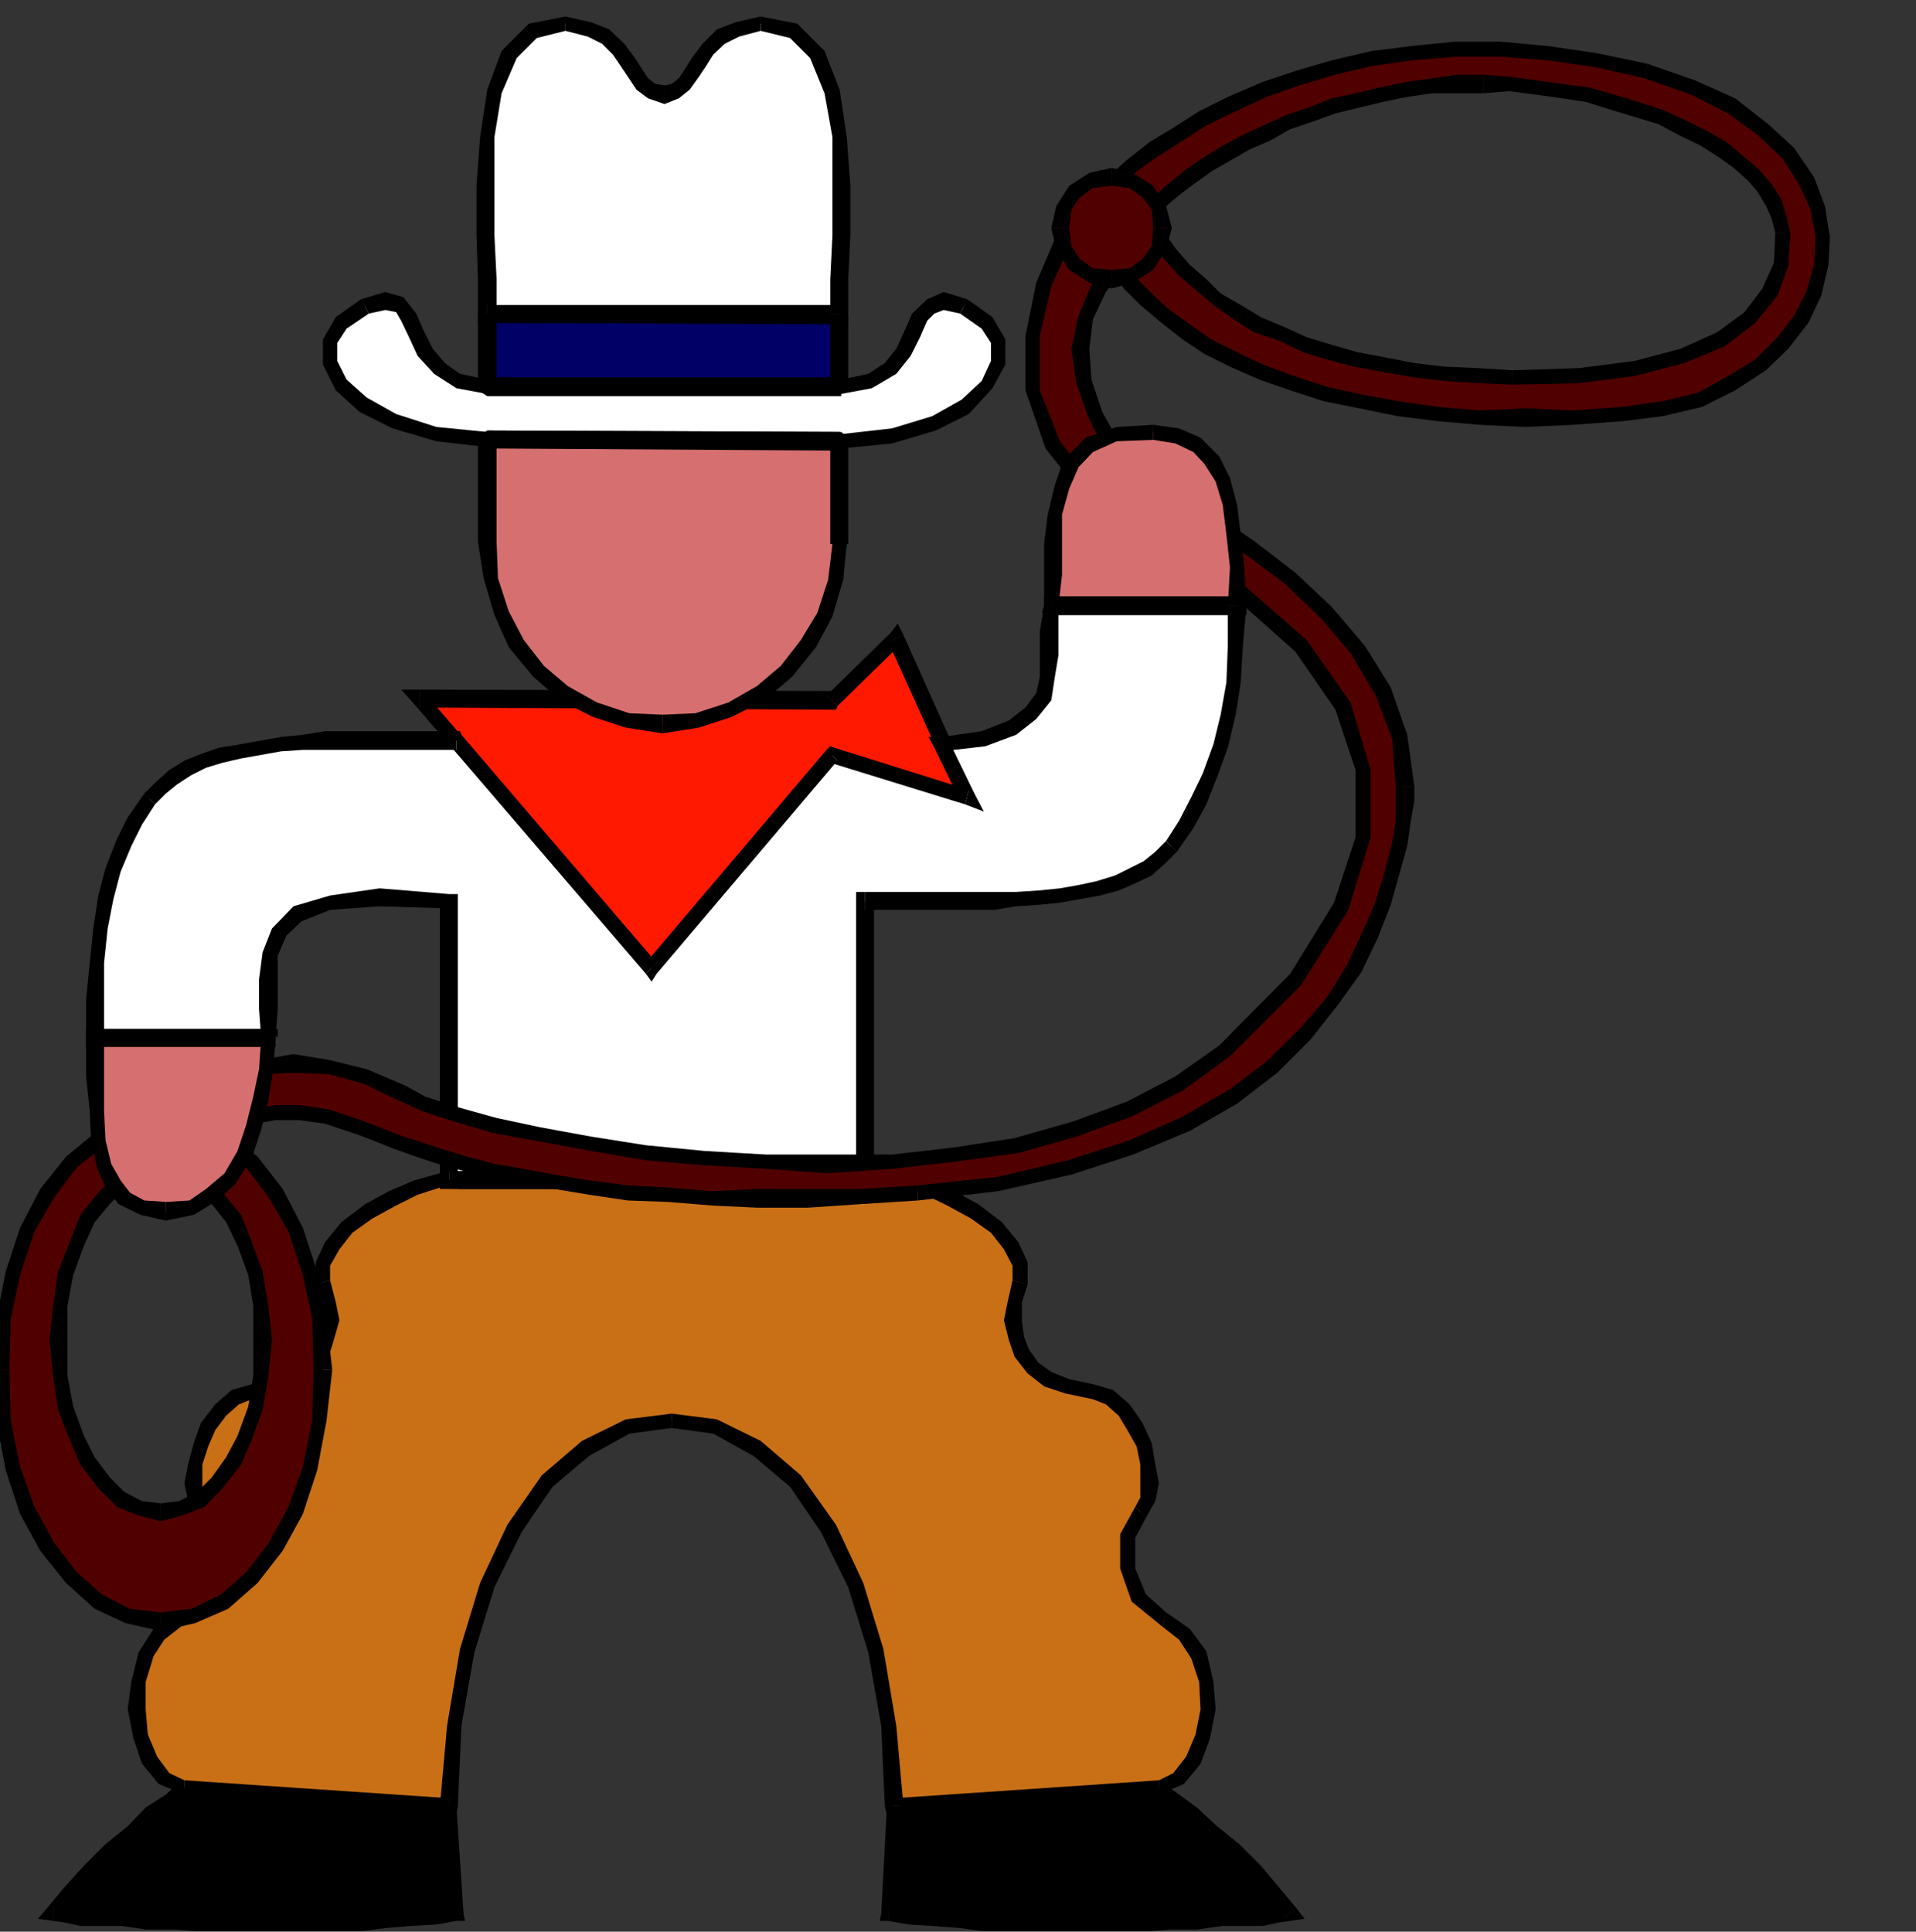 <?xml version="1.0" encoding="UTF-8" standalone="no"?>
<svg
   xmlns:ooo="http://xml.openoffice.org/svg/export"
   xmlns:dc="http://purl.org/dc/elements/1.1/"
   xmlns:cc="http://creativecommons.org/ns#"
   xmlns:rdf="http://www.w3.org/1999/02/22-rdf-syntax-ns#"
   xmlns:svg="http://www.w3.org/2000/svg"
   xmlns="http://www.w3.org/2000/svg"
   xmlns:sodipodi="http://sodipodi.sourceforge.net/DTD/sodipodi-0.dtd"
   xmlns:inkscape="http://www.inkscape.org/namespaces/inkscape"
   version="1.2"
   width="26.7mm"
   height="26.92mm"
   viewBox="0 0 2670 2692"
   preserveAspectRatio="xMidYMid"
   xml:space="preserve"
   id="svg303"
   sodipodi:docname="cowboy.svg"
   style="fill-rule:evenodd;stroke-width:28.222;stroke-linejoin:round"
   inkscape:version="0.92.5 (2060ec1f9f, 2020-04-08)"><rect x="0" y="0" width="2670" height="2692" fill="#333333" stroke="none"/><sodipodi:namedview
   pagecolor="#ffffff"
   bordercolor="#666666"
   borderopacity="1"
   objecttolerance="10"
   gridtolerance="10"
   guidetolerance="10"
   inkscape:pageopacity="0"
   inkscape:pageshadow="2"
   inkscape:window-width="664"
   inkscape:window-height="487"
   id="namedview305"
   showgrid="false"
   inkscape:zoom="0.2102413"
   inkscape:cx="50.456694"
   inkscape:cy="50.872439"
   inkscape:window-x="0"
   inkscape:window-y="0"
   inkscape:window-maximized="0"
   inkscape:current-layer="svg303" />
 <defs
   class="ClipPathGroup"
   id="defs8">
  <clipPath
   id="presentation_clip_path"
   clipPathUnits="userSpaceOnUse">
   <rect
   x="0"
   y="0"
   width="21000"
   height="29700"
   id="rect2" />
  </clipPath>
  <clipPath
   id="presentation_clip_path_shrink"
   clipPathUnits="userSpaceOnUse">
   <rect
   x="21"
   y="29"
   width="20958"
   height="29641"
   id="rect5" />
  </clipPath>
 </defs>
 <defs
   class="TextShapeIndex"
   id="defs12">
  <g
   ooo:slide="id1"
   ooo:id-list="id3"
   id="g10" />
 </defs>
 <defs
   class="EmbeddedBulletChars"
   id="defs44">
  <g
   id="bullet-char-template-57356"
   transform="matrix(4.8828125e-4,0,0,-4.8828125e-4,0,0)">
   <path
   d="M 580,1141 1163,571 580,0 -4,571 Z"
   id="path14"
   inkscape:connector-curvature="0" />
  </g>
  <g
   id="bullet-char-template-57354"
   transform="matrix(4.8828125e-4,0,0,-4.8828125e-4,0,0)">
   <path
   d="M 8,1128 H 1137 V 0 H 8 Z"
   id="path17"
   inkscape:connector-curvature="0" />
  </g>
  <g
   id="bullet-char-template-10146"
   transform="matrix(4.8828125e-4,0,0,-4.8828125e-4,0,0)">
   <path
   d="M 174,0 602,739 174,1481 1456,739 Z M 1358,739 309,1346 659,739 Z"
   id="path20"
   inkscape:connector-curvature="0" />
  </g>
  <g
   id="bullet-char-template-10132"
   transform="matrix(4.8828125e-4,0,0,-4.8828125e-4,0,0)">
   <path
   d="M 2015,739 1276,0 H 717 l 543,543 H 174 v 393 h 1086 l -543,545 h 557 z"
   id="path23"
   inkscape:connector-curvature="0" />
  </g>
  <g
   id="bullet-char-template-10007"
   transform="matrix(4.8828125e-4,0,0,-4.8828125e-4,0,0)">
   <path
   d="m 0,-2 c -7,16 -16,29 -25,39 l 381,530 c -94,256 -141,385 -141,387 0,25 13,38 40,38 9,0 21,-2 34,-5 21,4 42,12 65,25 l 27,-13 111,-251 280,301 64,-25 24,25 c 21,-10 41,-24 62,-43 C 886,937 835,863 770,784 769,783 710,716 594,584 L 774,223 c 0,-27 -21,-55 -63,-84 l 16,-20 C 717,90 699,76 672,76 641,76 570,178 457,381 L 164,-76 c -22,-34 -53,-51 -92,-51 -42,0 -63,17 -64,51 -7,9 -10,24 -10,44 0,9 1,19 2,30 z"
   id="path26"
   inkscape:connector-curvature="0" />
  </g>
  <g
   id="bullet-char-template-10004"
   transform="matrix(4.8828125e-4,0,0,-4.8828125e-4,0,0)">
   <path
   d="M 285,-33 C 182,-33 111,30 74,156 52,228 41,333 41,471 c 0,78 14,145 41,201 34,71 87,106 158,106 53,0 88,-31 106,-94 l 23,-176 c 8,-64 28,-97 59,-98 l 735,706 c 11,11 33,17 66,17 42,0 63,-15 63,-46 V 965 c 0,-36 -10,-64 -30,-84 L 442,47 C 390,-6 338,-33 285,-33 Z"
   id="path29"
   inkscape:connector-curvature="0" />
  </g>
  <g
   id="bullet-char-template-9679"
   transform="matrix(4.8828125e-4,0,0,-4.8828125e-4,0,0)">
   <path
   d="M 813,0 C 632,0 489,54 383,161 276,268 223,411 223,592 c 0,181 53,324 160,431 106,107 249,161 430,161 179,0 323,-54 432,-161 108,-107 162,-251 162,-431 0,-180 -54,-324 -162,-431 C 1136,54 992,0 813,0 Z"
   id="path32"
   inkscape:connector-curvature="0" />
  </g>
  <g
   id="bullet-char-template-8226"
   transform="matrix(4.8828125e-4,0,0,-4.8828125e-4,0,0)">
   <path
   d="m 346,457 c -73,0 -137,26 -191,78 -54,51 -81,114 -81,188 0,73 27,136 81,188 54,52 118,78 191,78 73,0 134,-26 185,-79 51,-51 77,-114 77,-187 0,-75 -25,-137 -76,-188 -50,-52 -112,-78 -186,-78 z"
   id="path35"
   inkscape:connector-curvature="0" />
  </g>
  <g
   id="bullet-char-template-8211"
   transform="matrix(4.8828125e-4,0,0,-4.8828125e-4,0,0)">
   <path
   d="M -4,459 H 1135 V 606 H -4 Z"
   id="path38"
   inkscape:connector-curvature="0" />
  </g>
  <g
   id="bullet-char-template-61548"
   transform="matrix(4.8828125e-4,0,0,-4.8828125e-4,0,0)">
   <path
   d="m 173,740 c 0,163 58,303 173,419 116,115 255,173 419,173 163,0 302,-58 418,-173 116,-116 174,-256 174,-419 0,-163 -58,-303 -174,-418 C 1067,206 928,148 765,148 601,148 462,206 346,322 231,437 173,577 173,740 Z"
   id="path41"
   inkscape:connector-curvature="0" />
  </g>
 </defs>
 <g
   id="g49"
   transform="translate(-9165,-13504)">
  <g
   id="id2"
   class="Master_Slide">
   <g
   id="bg-id2"
   class="Background" />
   <g
   id="bo-id2"
   class="BackgroundObjects" />
  </g>
 </g>
 <g
   class="SlideGroup"
   id="g301"
   transform="translate(-9165,-13504)">
  <g
   id="g299">
   <g
   id="container-id1">
    <g
   id="id1"
   class="Slide"
   clip-path="url(#presentation_clip_path)">
     <g
   class="Page"
   id="g295">
      <g
   class="Graphic"
   id="g293">
       <g
   id="id3">
        <rect
   class="BoundingBox"
   x="9165"
   y="13504"
   width="2670"
   height="2692"
   id="rect51"
   style="fill:none;stroke:none" />
        <defs
   id="defs56">
         <clipPath
   id="clip_path_1"
   clipPathUnits="userSpaceOnUse">
          <path
   d="m 9165,13504 h 2669 v 2691 H 9165 Z"
   id="path53"
   inkscape:connector-curvature="0" />
         </clipPath>
        </defs>
        <g
   clip-path="url(#clip_path_1)"
   id="g290">
         <path
   d="m 10411,16021 -8,150 28,5 33,2 39,3 38,2 h 43 41 43 43 43 l 41,-2 h 38 l 36,-3 30,-2 h 26 l 23,-3 15,-2 -23,-28 -26,-31 -30,-30 -31,-26 -28,-25 -22,-18 -18,-13 -5,-5 z"
   id="path58"
   inkscape:connector-curvature="0"
   style="fill:#000000;stroke:none" />
         <path
   d="m 10403,16160 11,11 7,-150 h -20 l -8,150 10,10 -10,-10 -2,10 h 12 z"
   id="path60"
   inkscape:connector-curvature="0"
   style="fill:#000000;stroke:none" />
         <path
   d="m 10953,16176 10,-16 -15,3 h -23 -26 l -30,5 h -36 -38 l -41,3 h -43 -43 -43 -41 -43 -38 l -39,-3 -33,-3 -28,-5 v 21 l 28,5 33,2 39,3 38,5 h 43 41 43 43 43 l 41,-3 h 38 l 36,-5 h 30 26 l 23,-5 15,-2 10,-16 -10,16 20,-3 -10,-13 z"
   id="path62"
   inkscape:connector-curvature="0"
   style="fill:#000000;stroke:none" />
         <path
   d="m 10780,16005 -8,-2 5,5 21,13 20,17 28,26 30,25 31,31 25,30 21,26 20,-11 -25,-30 -26,-31 -30,-30 -31,-25 -28,-26 -25,-18 -16,-12 -5,-5 -7,-3 7,3 -5,-6 -2,3 z"
   id="path64"
   inkscape:connector-curvature="0"
   style="fill:#000000;stroke:none" />
         <path
   d="m 10421,16021 -10,10 369,-26 v -20 l -369,25 -10,11 10,-11 h -10 v 11 z"
   id="path66"
   inkscape:connector-curvature="0"
   style="fill:#000000;stroke:none" />
         <path
   d="m 9422,15995 -5,5 -16,13 -25,18 -25,25 -31,26 -30,30 -28,31 -23,28 15,2 23,3 h 25 l 33,2 33,3 h 41 l 41,2 h 40 44 43 43 43 l 39,-2 35,-3 36,-2 28,-5 -10,-150 z"
   id="path68"
   inkscape:connector-curvature="0"
   style="fill:#000000;stroke:none" />
         <path
   d="m 9239,16160 10,16 20,-26 28,-30 31,-31 30,-25 26,-26 23,-17 17,-13 5,-5 -15,-15 -5,5 -13,12 -28,18 -25,26 -31,25 -30,30 -28,31 -25,30 10,16 -10,-16 -11,13 21,3 z"
   id="path70"
   inkscape:connector-curvature="0"
   style="fill:#000000;stroke:none" />
         <path
   d="m 9791,16171 10,-11 -28,5 -36,3 -35,3 h -39 -43 -43 -43 -44 -40 l -41,-3 h -41 -33 l -33,-5 h -25 -23 l -15,-3 v 21 l 15,2 23,5 h 25 33 l 33,5 h 41 l 41,3 h 40 44 43 43 43 l 39,-5 35,-3 36,-2 28,-5 10,-10 -10,10 h 12 l -2,-10 z"
   id="path72"
   inkscape:connector-curvature="0"
   style="fill:#000000;stroke:none" />
         <path
   d="m 9791,16031 -11,-10 11,150 h 20 l -10,-150 -10,-11 10,11 v -11 h -10 z"
   id="path74"
   inkscape:connector-curvature="0"
   style="fill:#000000;stroke:none" />
         <path
   d="m 9429,16003 -7,2 369,26 v -21 l -369,-25 -8,3 8,-3 -3,-3 -5,6 z"
   id="path76"
   inkscape:connector-curvature="0"
   style="fill:#000000;stroke:none" />
         <path
   d="m 10411,16021 -8,-112 -17,-104 -28,-92 -39,-79 -45,-66 -54,-46 -58,-30 -61,-8 -61,8 -59,30 -53,46 -46,66 -38,79 -28,92 -18,104 -7,112 -369,-26 -28,-13 -20,-25 -13,-33 -5,-38 2,-38 10,-38 18,-28 28,-21 36,-30 15,-41 v -46 l -18,-33 -10,-17 -2,-23 2,-26 8,-28 10,-25 18,-23 20,-18 23,-7 33,-8 28,-10 20,-15 16,-21 7,-20 5,-26 -2,-25 -8,-28 v -25 l 13,-26 20,-25 31,-23 33,-18 33,-15 33,-10 h 25 595 26 l 33,10 33,15 33,18 30,23 21,25 12,26 v 25 l -7,28 -3,25 5,26 8,20 15,21 21,15 28,10 35,8 23,7 20,18 16,23 12,25 5,28 3,26 -3,23 -10,17 -18,33 v 46 l 16,41 35,30 28,21 21,28 10,38 2,38 -7,38 -13,33 -20,25 -28,13 z"
   id="path78"
   inkscape:connector-curvature="0"
   style="fill:#c97016;stroke:none" />
         <path
   d="m 10101,15494 v 0 l 58,8 56,31 51,43 43,63 38,77 28,91 18,102 5,112 h 26 l -10,-112 -18,-107 -28,-92 -38,-81 -49,-69 -56,-48 -61,-30 -63,-8 v 0 z"
   id="path80"
   inkscape:connector-curvature="0"
   style="fill:#000000;stroke:none" />
         <path
   d="m 9791,16031 12,-10 5,-112 18,-102 28,-91 38,-77 43,-63 51,-43 56,-31 59,-8 v -20 l -64,8 -61,30 -56,48 -48,69 -38,81 -28,92 -18,107 -10,112 13,-11 v 21 l 10,2 2,-12 z"
   id="path82"
   inkscape:connector-curvature="0"
   style="fill:#000000;stroke:none" />
         <path
   d="m 9422,16005 v 0 l 369,26 v -21 l -369,-25 v 0 z"
   id="path84"
   inkscape:connector-curvature="0"
   style="fill:#000000;stroke:none" />
         <path
   d="m 9412,15751 v 0 l -33,23 -21,33 -10,41 -5,38 8,41 12,35 23,28 36,15 v -20 l -21,-10 -17,-23 -13,-31 -3,-35 v -38 l 11,-36 15,-23 23,-18 v 0 z"
   id="path86"
   inkscape:connector-curvature="0"
   style="fill:#000000;stroke:none" />
         <path
   d="m 9440,15619 v 0 l 15,28 v 43 l -15,36 -28,25 5,20 43,-35 15,-46 v -48 l -20,-38 v 0 z"
   id="path88"
   inkscape:connector-curvature="0"
   style="fill:#000000;stroke:none" />
         <path
   d="m 9516,15433 v 0 l -28,8 -23,20 -20,26 -10,28 -8,30 -5,26 5,25 13,23 15,-15 -8,-13 v -20 -26 l 8,-25 10,-23 15,-20 18,-16 18,-7 v 0 z"
   id="path90"
   inkscape:connector-curvature="0"
   style="fill:#000000;stroke:none" />
         <path
   d="m 9605,15294 v 0 l 8,25 v 25 l -3,23 -8,18 -12,18 -18,13 -26,10 -30,7 v 21 l 36,-8 30,-10 23,-18 18,-23 7,-23 8,-28 -5,-25 -8,-31 v 0 z"
   id="path92"
   inkscape:connector-curvature="0"
   style="fill:#000000;stroke:none" />
         <path
   d="m 9803,15136 v 3 h -25 l -36,10 -35,15 -33,18 -33,25 -23,28 -13,28 v 31 l 20,-6 v -20 l 13,-23 18,-23 28,-20 33,-18 30,-15 31,-10 h 25 v 2 z"
   id="path94"
   inkscape:connector-curvature="0"
   style="fill:#000000;stroke:none" />
         <path
   d="m 10398,15139 v -3 h -595 v 25 h 595 v -2 z"
   id="path96"
   inkscape:connector-curvature="0"
   style="fill:#000000;stroke:none" />
         <path
   d="m 10597,15294 v 0 -31 l -13,-28 -23,-28 -33,-25 -33,-18 -36,-15 -35,-10 h -26 v 20 h 26 l 30,10 31,15 33,18 28,20 18,23 12,23 v 20 0 z"
   id="path98"
   inkscape:connector-curvature="0"
   style="fill:#000000;stroke:none" />
         <path
   d="m 10688,15433 v 0 l -33,-7 -25,-10 -18,-13 -13,-18 -7,-18 -3,-23 v -25 l 8,-25 -21,-6 -7,31 -5,25 7,28 8,23 18,23 23,18 30,10 38,8 v 0 z"
   id="path100"
   inkscape:connector-curvature="0"
   style="fill:#000000;stroke:none" />
         <path
   d="m 10762,15619 v 0 l 13,-23 5,-25 -5,-26 -5,-30 -13,-28 -18,-26 -23,-20 -28,-8 v 21 l 18,7 18,16 12,20 13,23 5,25 v 26 20 l -7,13 v 0 z"
   id="path102"
   inkscape:connector-curvature="0"
   style="fill:#000000;stroke:none" />
         <path
   d="m 10790,15751 v 0 l -28,-25 -15,-36 v -43 l 15,-28 -15,-15 -21,38 v 48 l 16,46 43,35 v 0 z"
   id="path104"
   inkscape:connector-curvature="0"
   style="fill:#000000;stroke:none" />
         <path
   d="m 10780,16005 v 0 l 35,-15 23,-28 13,-35 8,-41 -3,-38 -10,-43 -23,-31 -33,-23 -5,20 23,18 17,26 11,33 2,38 -7,35 -13,31 -18,23 -20,10 v 0 z"
   id="path106"
   inkscape:connector-curvature="0"
   style="fill:#000000;stroke:none" />
         <path
   d="m 10398,16021 13,10 369,-26 v -20 l -369,25 13,11 h -26 l 3,12 10,-2 z"
   id="path108"
   inkscape:connector-curvature="0"
   style="fill:#000000;stroke:none" />
         <path
   d="m 10325,14480 89,-86 99,221 -188,-59 -252,298 -323,-376 z"
   id="path110"
   inkscape:connector-curvature="0"
   style="fill:#ff1900;stroke:none" />
         <path
   d="m 10424,14389 -18,-3 -89,87 15,15 89,-87 -18,-2 21,-10 -8,-16 -10,13 z"
   id="path112"
   inkscape:connector-curvature="0"
   style="fill:#000000;stroke:none" />
         <path
   d="m 10510,14625 13,-15 -99,-221 -21,10 100,221 12,-15 -5,20 23,8 -10,-23 z"
   id="path114"
   inkscape:connector-curvature="0"
   style="fill:#000000;stroke:none" />
         <path
   d="m 10332,14564 -10,3 188,58 5,-20 -188,-59 -10,3 10,-3 -5,-2 -5,5 z"
   id="path116"
   inkscape:connector-curvature="0"
   style="fill:#000000;stroke:none" />
         <path
   d="m 10065,14861 h 15 l 252,-297 -15,-15 -252,297 h 15 l -15,15 8,11 7,-11 z"
   id="path118"
   inkscape:connector-curvature="0"
   style="fill:#000000;stroke:none" />
         <path
   d="m 9750,14465 -8,20 323,376 15,-15 -323,-376 -7,20 v -25 h -26 l 18,20 z"
   id="path120"
   inkscape:connector-curvature="0"
   style="fill:#000000;stroke:none" />
         <path
   d="m 10317,14473 8,-6 -575,-2 v 25 l 575,3 7,-5 -7,5 h 5 l 2,-5 z"
   id="path122"
   inkscape:connector-curvature="0"
   style="fill:#000000;stroke:none" />
         <path
   d="m 10335,14043 h -491 v -102 l 491,3 z"
   id="path124"
   inkscape:connector-curvature="0"
   style="fill:#000066;stroke:none" />
         <path
   d="m 9831,14043 13,13 h 491 v -26 h -491 l 13,13 -13,-13 -8,5 -2,8 2,8 8,5 z"
   id="path126"
   inkscape:connector-curvature="0"
   style="fill:#000000;stroke:none" />
         <path
   d="m 9844,13929 -13,12 v 102 h 26 v -102 l -13,13 13,-13 -5,-7 -8,-5 -8,5 -5,7 z"
   id="path128"
   inkscape:connector-curvature="0"
   style="fill:#000000;stroke:none" />
         <path
   d="m 10347,13944 -12,-13 -491,-2 v 25 l 491,2 -13,-12 13,12 7,-5 5,-7 -5,-8 -7,-5 z"
   id="path130"
   inkscape:connector-curvature="0"
   style="fill:#000000;stroke:none" />
         <path
   d="m 10335,14056 12,-13 v -99 h -25 v 99 l 13,-13 -13,13 5,8 8,2 7,-2 5,-8 z"
   id="path132"
   inkscape:connector-curvature="0"
   style="fill:#000000;stroke:none" />
         <path
   d="m 10630,14348 -3,36 v 33 l -2,30 -5,28 -18,23 -26,20 -40,16 -59,7 36,74 -188,-59 -252,298 -272,-318 h -28 -31 -30 -33 -31 -30 l -31,3 -30,2 -28,5 -28,5 -28,5 -23,8 -23,10 -20,13 -18,15 -15,15 -21,31 -15,30 -15,39 -11,38 -7,43 -5,48 -3,51 v 53 h 242 v -40 -41 l 2,-36 13,-30 25,-25 46,-16 69,-7 97,5 v 99 130 111 49 h 579 v -389 h 28 31 30 31 30 31 l 30,-3 31,-2 30,-3 28,-5 26,-5 25,-8 23,-10 20,-10 18,-15 16,-16 20,-30 18,-33 15,-36 15,-40 10,-44 8,-45 3,-51 2,-56 z"
   id="path134"
   inkscape:connector-curvature="0"
   style="fill:#ffffff;stroke:none" />
         <path
   d="m 10487,14536 -10,15 61,-7 43,-16 28,-22 21,-26 5,-33 5,-30 v -33 -36 h -20 l -6,36 v 33 30 l -5,23 -15,20 -23,18 -38,15 -56,8 -10,15 10,-15 h -18 l 8,15 z"
   id="path136"
   inkscape:connector-curvature="0"
   style="fill:#000000;stroke:none" />
         <path
   d="m 10510,14625 13,-15 -36,-74 -20,10 36,74 12,-15 -5,20 26,10 -13,-25 z"
   id="path138"
   inkscape:connector-curvature="0"
   style="fill:#000000;stroke:none" />
         <path
   d="m 10332,14564 -10,3 188,58 5,-20 -188,-59 -10,3 10,-3 -5,-2 -5,5 z"
   id="path140"
   inkscape:connector-curvature="0"
   style="fill:#000000;stroke:none" />
         <path
   d="m 10065,14861 h 15 l 252,-297 -15,-15 -252,297 h 15 l -15,15 8,11 7,-11 z"
   id="path142"
   inkscape:connector-curvature="0"
   style="fill:#000000;stroke:none" />
         <path
   d="m 9801,14549 -8,-5 272,317 15,-15 -272,-318 -7,-5 7,5 -2,-5 h -5 z"
   id="path144"
   inkscape:connector-curvature="0"
   style="fill:#000000;stroke:none" />
         <path
   d="m 9381,14625 v 0 l 15,-15 16,-13 20,-13 20,-10 23,-7 26,-6 28,-5 28,-5 30,-2 h 31 30 31 33 30 31 28 v -26 h -28 -31 -30 -33 -31 -30 l -31,5 -30,3 -28,5 -28,5 -31,5 -23,8 -25,10 -21,13 -20,18 -15,15 v 0 z"
   id="path146"
   inkscape:connector-curvature="0"
   style="fill:#000000;stroke:none" />
         <path
   d="m 9297,14938 13,12 v -53 -51 l 5,-48 8,-41 10,-38 15,-36 15,-30 18,-28 -15,-15 -23,33 -15,30 -16,41 -10,38 -7,46 -5,48 -5,51 v 53 l 12,13 -12,-13 v 13 h 12 z"
   id="path148"
   inkscape:connector-curvature="0"
   style="fill:#000000;stroke:none" />
         <path
   d="m 9529,14950 10,-12 h -242 v 25 h 242 l 10,-13 -10,13 h 10 v -13 z"
   id="path150"
   inkscape:connector-curvature="0"
   style="fill:#000000;stroke:none" />
         <path
   d="m 9803,14760 -12,-10 -97,-8 -69,10 -51,15 -30,31 -13,33 -5,38 v 41 l 3,40 h 20 l 3,-40 v -41 -33 l 12,-28 21,-20 40,-16 69,-5 97,3 -13,-10 h 25 v -10 h -12 z"
   id="path152"
   inkscape:connector-curvature="0"
   style="fill:#000000;stroke:none" />
         <path
   d="m 9791,15136 12,13 v -49 -111 -130 -99 h -25 v 99 130 111 49 l 13,12 -13,-12 v 12 h 13 z"
   id="path154"
   inkscape:connector-curvature="0"
   style="fill:#000000;stroke:none" />
         <path
   d="m 10358,15149 12,-13 h -579 v 25 h 579 l 13,-12 -13,12 h 13 v -12 z"
   id="path156"
   inkscape:connector-curvature="0"
   style="fill:#000000;stroke:none" />
         <path
   d="m 10370,14747 -12,13 v 389 h 25 v -389 l -13,12 v -25 h -12 v 13 z"
   id="path158"
   inkscape:connector-curvature="0"
   style="fill:#000000;stroke:none" />
         <path
   d="m 10790,14676 v 0 l -15,15 -16,13 -20,10 -20,10 -26,8 -23,5 -28,5 -30,3 -31,2 h -30 -31 -30 -31 -30 -31 -28 v 25 h 28 31 30 31 30 31 l 30,-5 31,-2 30,-3 28,-5 28,-5 26,-7 25,-11 21,-10 20,-18 15,-15 v 0 z"
   id="path160"
   inkscape:connector-curvature="0"
   style="fill:#000000;stroke:none" />
         <path
   d="m 10889,14361 -13,-13 v 56 l -2,51 -8,45 -10,41 -15,41 -16,33 -17,33 -18,28 15,15 23,-33 18,-33 15,-38 15,-41 11,-46 7,-45 3,-51 5,-56 -13,-13 13,13 v -13 h -13 z"
   id="path162"
   inkscape:connector-curvature="0"
   style="fill:#000000;stroke:none" />
         <path
   d="m 10640,14348 -10,13 h 259 v -26 h -259 l -10,13 10,-13 h -10 v 13 z"
   id="path164"
   inkscape:connector-curvature="0"
   style="fill:#000000;stroke:none" />
         <path
   d="m 10337,14119 71,-7 59,-18 43,-23 31,-31 15,-30 v -31 l -15,-25 -33,-23 -28,-8 -18,8 -15,15 -11,23 -12,26 -18,22 -28,18 -41,8 h -493 l -41,-8 -25,-18 -21,-22 -12,-26 -10,-23 -13,-17 -20,-6 -28,8 -33,23 -16,25 v 31 l 16,30 30,28 43,23 59,18 71,8 z"
   id="path166"
   inkscape:connector-curvature="0"
   style="fill:#ffffff;stroke:none" />
         <path
   d="m 10503,13941 v 0 l 30,21 13,20 v 25 l -13,28 -28,26 -41,23 -56,17 -71,8 v 20 l 71,-7 61,-18 46,-23 33,-36 18,-33 v -35 l -18,-31 -35,-25 v 0 z"
   id="path168"
   inkscape:connector-curvature="0"
   style="fill:#000000;stroke:none" />
         <path
   d="m 10337,14056 v -3 l 43,-8 34,-20 20,-25 13,-26 10,-23 10,-10 13,-5 23,5 10,-20 -33,-10 -23,10 -21,20 -10,23 -12,26 -16,20 -23,15 -38,8 v -3 0 l -7,5 -3,8 3,8 z"
   id="path170"
   inkscape:connector-curvature="0"
   style="fill:#000000;stroke:none" />
         <path
   d="m 9844,14053 v 3 h 493 v -26 h -493 v 3 -3 l -8,5 -2,8 2,8 8,5 z"
   id="path172"
   inkscape:connector-curvature="0"
   style="fill:#000000;stroke:none" />
         <path
   d="m 9679,13941 v 0 l 23,-5 15,3 7,12 11,23 12,26 23,25 31,20 43,8 v -20 l -38,-8 -21,-15 -17,-20 -13,-26 -10,-23 -18,-23 -25,-7 -34,10 v 0 z"
   id="path174"
   inkscape:connector-curvature="0"
   style="fill:#000000;stroke:none" />
         <path
   d="m 9844,14104 v 2 l -71,-7 -56,-18 -41,-23 -28,-25 -13,-26 v -25 l 13,-20 31,-21 -11,-20 -35,25 -18,31 v 35 l 18,36 33,30 46,23 61,18 71,8 v 2 0 l 8,-5 5,-7 -5,-8 z"
   id="path176"
   inkscape:connector-curvature="0"
   style="fill:#000000;stroke:none" />
         <path
   d="m 10337,14109 v -3 l -493,-2 v 25 l 493,3 v -3 3 l 8,-5 5,-8 -5,-7 -8,-6 z"
   id="path178"
   inkscape:connector-curvature="0"
   style="fill:#000000;stroke:none" />
         <path
   d="m 10335,13941 v -48 l 2,-61 v -69 l -2,-68 -10,-64 -21,-51 -33,-33 -46,-10 -33,8 -23,10 -17,18 -13,17 -10,16 -10,15 -13,10 -15,5 -18,-5 -13,-10 -10,-15 -10,-16 -13,-17 -18,-18 -23,-10 -33,-8 -45,10 -34,33 -20,51 -10,64 -3,68 v 69 l 3,61 v 48 z"
   id="path180"
   inkscape:connector-curvature="0"
   style="fill:#ffffff;stroke:none" />
         <path
   d="m 10225,13547 v 0 l 41,10 28,28 20,49 11,61 v 68 69 l -3,61 v 48 h 25 v -48 l 3,-61 v -69 l -5,-68 -10,-66 -21,-54 -38,-38 -51,-10 v 0 z"
   id="path182"
   inkscape:connector-curvature="0"
   style="fill:#000000;stroke:none" />
         <path
   d="m 10091,13649 v 0 l 20,-8 15,-12 13,-18 10,-15 10,-16 16,-15 20,-10 30,-8 v -20 l -35,8 -26,10 -20,20 -15,20 -10,16 -8,12 -10,8 -10,2 v 0 z"
   id="path184"
   inkscape:connector-curvature="0"
   style="fill:#000000;stroke:none" />
         <path
   d="m 9953,13547 v 0 l 31,8 20,10 15,15 11,16 10,15 12,18 16,12 23,8 v -26 l -13,-2 -10,-8 -8,-12 -10,-16 -15,-20 -21,-20 -25,-10 -36,-8 v 0 z"
   id="path186"
   inkscape:connector-curvature="0"
   style="fill:#000000;stroke:none" />
         <path
   d="m 9844,13929 13,12 v -48 l -3,-61 v -69 -68 l 10,-61 21,-49 28,-28 40,-10 v -20 l -51,10 -38,38 -20,54 -10,66 -5,68 v 69 l 2,61 v 48 l 13,13 -13,-13 v 13 h 13 z"
   id="path188"
   inkscape:connector-curvature="0"
   style="fill:#000000;stroke:none" />
         <path
   d="m 10322,13941 13,-12 h -491 v 25 h 491 l 12,-13 -12,13 h 12 v -13 z"
   id="path190"
   inkscape:connector-curvature="0"
   style="fill:#000000;stroke:none" />
         <path
   d="m 9844,14117 v 142 l 5,51 15,48 21,43 30,38 36,31 43,23 46,15 48,5 48,-5 46,-15 43,-23 36,-31 30,-38 23,-40 16,-49 5,-50 v -143 z"
   id="path192"
   inkscape:connector-curvature="0"
   style="fill:#d67070;stroke:none" />
         <path
   d="m 9857,14259 v 0 -142 h -26 v 142 0 0 l 5,8 8,2 8,-2 z"
   id="path194"
   inkscape:connector-curvature="0"
   style="fill:#000000;stroke:none" />
         <path
   d="m 10088,14500 v 0 l -46,-2 -45,-15 -41,-23 -33,-28 -28,-36 -21,-40 -15,-46 -2,-51 h -26 l 8,51 15,51 20,45 34,41 38,33 45,23 46,15 51,8 v 0 z"
   id="path196"
   inkscape:connector-curvature="0"
   style="fill:#000000;stroke:none" />
         <path
   d="m 10322,14262 h 3 l -6,50 -15,46 -23,38 -28,36 -33,28 -40,23 -46,15 -46,2 v 26 l 51,-8 46,-15 45,-23 39,-33 33,-41 23,-43 15,-51 5,-50 h 2 v 0 l -5,-8 -7,-5 -8,5 z"
   id="path198"
   inkscape:connector-curvature="0"
   style="fill:#000000;stroke:none" />
         <path
   d="m 10335,14132 -13,-13 v 143 h 25 v -143 l -12,-13 12,13 -5,-7 -7,-6 -8,6 -5,7 z"
   id="path200"
   inkscape:connector-curvature="0"
   style="fill:#000000;stroke:none" />
         <path
   d="m 9857,14117 -13,12 491,3 v -26 l -491,-2 -13,13 13,-13 -8,5 -2,8 2,7 8,5 z"
   id="path202"
   inkscape:connector-curvature="0"
   style="fill:#000000;stroke:none" />
         <path
   d="m 9389,15133 28,6 28,12 23,23 22,28 16,36 15,40 8,46 2,48 -2,49 -8,45 -15,41 -16,33 -22,31 -23,23 -28,12 -28,5 -28,-5 -28,-12 -23,-23 -23,-31 -15,-33 -15,-41 -8,-45 -3,-49 3,-48 8,-46 15,-40 15,-36 23,-28 23,-23 28,-12 28,-6 v -68 l -46,7 -41,21 -38,30 -33,43 -28,51 -20,61 -13,64 -5,71 5,71 13,66 20,59 28,51 33,43 38,33 41,20 46,8 46,-8 43,-20 38,-33 33,-43 28,-51 20,-59 13,-66 5,-71 -5,-71 -13,-64 -20,-61 -28,-51 -33,-43 -38,-30 -43,-21 -46,-7 z"
   id="path204"
   inkscape:connector-curvature="0"
   style="fill:#510000;stroke:none" />
         <path
   d="m 9544,15372 v 0 l -5,-48 -8,-48 -15,-41 -15,-38 -26,-31 -25,-25 -31,-13 -30,-7 v 25 l 25,3 26,12 20,21 20,25 16,33 15,41 7,43 v 48 0 z"
   id="path206"
   inkscape:connector-curvature="0"
   style="fill:#000000;stroke:none" />
         <path
   d="m 9389,15624 v 0 l 30,-8 31,-12 25,-26 26,-33 15,-35 15,-41 8,-48 5,-49 h -26 v 49 l -7,43 -15,41 -16,30 -20,28 -20,20 -26,13 -25,3 v 0 z"
   id="path208"
   inkscape:connector-curvature="0"
   style="fill:#000000;stroke:none" />
         <path
   d="m 9234,15372 v 0 l 5,49 7,48 16,41 15,35 25,33 26,26 30,12 31,8 v -25 l -26,-3 -25,-13 -20,-20 -21,-28 -15,-30 -15,-41 -8,-43 v -49 0 z"
   id="path210"
   inkscape:connector-curvature="0"
   style="fill:#000000;stroke:none" />
         <path
   d="m 9376,15133 13,-12 -31,7 -30,13 -26,25 -25,31 -15,38 -16,41 -7,48 -5,48 h 25 v -48 l 8,-43 15,-41 15,-33 21,-25 20,-21 25,-12 26,-3 12,-13 -12,13 h 12 v -13 z"
   id="path212"
   inkscape:connector-curvature="0"
   style="fill:#000000;stroke:none" />
         <path
   d="m 9389,15078 -13,-13 v 68 h 25 v -68 l -12,-13 12,13 v -13 h -12 z"
   id="path214"
   inkscape:connector-curvature="0"
   style="fill:#000000;stroke:none" />
         <path
   d="m 9178,15413 v 0 l 2,-71 13,-61 20,-61 28,-48 31,-41 35,-28 39,-20 43,-5 v -26 l -49,10 -43,21 -40,33 -36,45 -28,54 -20,61 -13,66 -8,71 v 0 z"
   id="path216"
   inkscape:connector-curvature="0"
   style="fill:#000000;stroke:none" />
         <path
   d="m 9389,15751 v 0 l -43,-5 -39,-20 -35,-31 -31,-40 -28,-51 -20,-56 -13,-64 -2,-71 h -26 l 8,71 13,69 20,61 28,51 36,45 40,36 43,20 49,11 v 0 z"
   id="path218"
   inkscape:connector-curvature="0"
   style="fill:#000000;stroke:none" />
         <path
   d="m 9602,15413 v 0 l -2,71 -13,64 -20,56 -28,51 -31,40 -35,31 -41,20 -43,5 v 26 l 48,-11 46,-20 41,-36 35,-45 28,-51 20,-61 13,-69 8,-71 v 0 z"
   id="path220"
   inkscape:connector-curvature="0"
   style="fill:#000000;stroke:none" />
         <path
   d="m 9401,15065 -12,13 43,5 41,20 35,28 31,41 28,48 20,61 13,61 2,71 h 26 l -8,-71 -13,-66 -20,-61 -28,-54 -35,-45 -41,-33 -46,-21 -48,-10 -13,13 13,-13 h -13 v 13 z"
   id="path222"
   inkscape:connector-curvature="0"
   style="fill:#000000;stroke:none" />
         <path
   d="m 9389,15121 12,12 v -68 h -25 v 68 l 13,13 -13,-13 v 13 h 13 z"
   id="path224"
   inkscape:connector-curvature="0"
   style="fill:#000000;stroke:none" />
         <path
   d="m 10762,13804 15,28 18,25 20,23 23,21 23,20 28,18 28,17 33,13 33,15 33,11 38,10 41,7 41,8 43,5 46,3 48,2 92,-2 78,-11 67,-17 53,-23 41,-31 28,-35 15,-38 2,-44 -5,-22 -7,-21 -13,-20 -15,-18 -21,-18 -23,-18 -25,-15 -30,-15 -31,-15 -33,-10 -33,-11 -36,-10 -35,-5 -36,-5 -38,-5 h -36 -35 l -36,2 -35,6 -36,7 -33,8 -33,7 -33,13 -31,10 -30,16 -28,12 -28,16 -26,15 -25,18 -23,17 -20,18 -18,18 -41,69 -25,33 -18,40 -8,44 5,45 16,46 23,43 38,41 46,33 55,33 56,38 54,41 51,48 43,51 35,58 23,64 8,69 v 20 l -3,28 -5,33 -10,38 -13,43 -17,44 -23,48 -31,46 -38,45 -46,46 -53,41 -66,38 -76,33 -87,28 -99,23 -112,12 -79,6 -74,2 h -71 -63 l -61,-5 -56,-3 -54,-7 -48,-8 -43,-7 -43,-8 -39,-10 -35,-10 -31,-11 -30,-10 -26,-10 -25,-10 -46,-15 -38,-5 h -33 l -31,5 -25,12 -23,13 -20,20 -18,21 -43,-61 25,-26 33,-20 38,-18 44,-10 45,-5 49,5 51,13 50,23 31,15 46,15 53,15 64,13 71,13 76,13 82,7 86,5 86,3 89,-3 87,-10 86,-13 82,-22 76,-28 69,-36 63,-46 99,-99 64,-102 31,-96 v -94 l -28,-89 -59,-84 -84,-74 -107,-66 -96,-66 -59,-74 -28,-76 v -76 l 16,-71 25,-59 28,-41 23,-22 20,-21 26,-23 30,-23 33,-20 36,-23 40,-20 46,-20 46,-16 51,-15 53,-13 56,-7 61,-5 h 61 l 66,5 69,10 69,15 66,23 53,25 43,33 36,34 25,38 16,38 7,40 -2,39 -10,40 -18,36 -26,33 -30,30 -41,26 -43,23 -53,12 -56,8 -69,5 h -66 -64 l -58,-5 -56,-8 -54,-10 -48,-10 -46,-15 -43,-15 -38,-18 -36,-18 -30,-20 -31,-23 -25,-23 -23,-23 -18,-25 z"
   id="path226"
   inkscape:connector-curvature="0"
   style="fill:#510000;stroke:none" />
         <path
   d="m 11273,14020 v 0 l -48,-3 -46,-2 -43,-5 -41,-8 -38,-7 -38,-11 -33,-10 -33,-15 -31,-13 -28,-17 -28,-16 -20,-20 -23,-20 -20,-23 -16,-23 -15,-28 -20,10 15,28 20,28 21,23 23,20 25,21 28,20 28,18 36,12 33,16 33,10 38,10 43,8 41,7 43,5 46,3 48,2 v 0 z"
   id="path228"
   inkscape:connector-curvature="0"
   style="fill:#000000;stroke:none" />
         <path
   d="m 11639,13829 v 0 l -2,41 -16,36 -25,33 -38,28 -51,23 -64,17 -78,10 -92,3 v 20 l 92,-2 78,-10 69,-18 56,-23 43,-33 31,-38 15,-41 3,-46 v 0 z"
   id="path230"
   inkscape:connector-curvature="0"
   style="fill:#000000;stroke:none" />
         <path
   d="m 11232,13634 v 0 l 36,-3 38,5 36,5 33,5 35,11 33,10 33,10 28,15 31,15 25,16 21,15 20,18 13,15 12,20 8,18 5,20 h 21 l -6,-25 -7,-23 -13,-20 -18,-21 -20,-17 -25,-21 -26,-15 -30,-15 -33,-15 -34,-11 -33,-10 -35,-10 -38,-5 -36,-5 -38,-5 -36,-3 v 0 z"
   id="path232"
   inkscape:connector-curvature="0"
   style="fill:#000000;stroke:none" />
         <path
   d="m 10772,13809 -2,3 17,-18 21,-18 20,-15 25,-18 26,-15 28,-16 28,-12 28,-16 30,-10 33,-12 33,-8 33,-8 34,-7 35,-5 h 36 35 v -26 h -35 l -36,5 -35,5 -39,8 -33,8 -33,7 -33,13 -30,10 -33,15 -28,13 -28,15 -26,16 -25,17 -26,21 -20,18 -18,17 -2,3 2,-3 h -2 v 3 z"
   id="path234"
   inkscape:connector-curvature="0"
   style="fill:#000000;stroke:none" />
         <path
   d="m 10729,13880 2,-2 41,-69 -20,-10 -41,69 3,-3 15,15 v 0 l 2,-2 z"
   id="path236"
   inkscape:connector-curvature="0"
   style="fill:#000000;stroke:none" />
         <path
   d="m 10803,14188 v 0 l -44,-31 -35,-38 -23,-41 -15,-45 -3,-43 5,-41 18,-38 23,-31 -15,-15 -28,36 -18,43 -10,46 7,48 16,46 22,45 41,44 48,35 v 0 z"
   id="path238"
   inkscape:connector-curvature="0"
   style="fill:#000000;stroke:none" />
         <path
   d="m 11136,14600 v 0 l -10,-72 -23,-66 -36,-58 -46,-54 -51,-48 -56,-43 -55,-38 -56,-33 -11,20 56,33 56,38 51,38 51,49 41,48 35,59 23,61 5,66 v 0 z"
   id="path240"
   inkscape:connector-curvature="0"
   style="fill:#000000;stroke:none" />
         <path
   d="m 10444,15177 v 0 l 112,-13 102,-23 86,-28 79,-33 66,-38 56,-43 46,-46 38,-48 33,-46 23,-48 18,-46 12,-43 11,-39 5,-35 5,-28 v -20 h -26 v 20 28 l -5,30 -10,39 -13,43 -17,40 -23,49 -28,45 -38,44 -46,45 -51,39 -66,38 -74,33 -86,28 -97,23 -112,12 v 0 z"
   id="path242"
   inkscape:connector-curvature="0"
   style="fill:#000000;stroke:none" />
         <path
   d="m 9663,15085 v 0 l 26,10 25,10 31,11 30,10 36,10 38,10 46,8 43,7 48,8 54,8 56,2 61,5 63,3 h 71 l 74,-5 79,-5 v -21 l -79,5 h -74 -71 l -63,3 -61,-5 -56,-3 -54,-7 -48,-8 -43,-8 -41,-7 -38,-10 -36,-11 -30,-10 -31,-10 -25,-10 -26,-10 v 0 z"
   id="path244"
   inkscape:connector-curvature="0"
   style="fill:#000000;stroke:none" />
         <path
   d="m 9422,15131 18,2 17,-20 21,-20 20,-10 23,-13 28,-5 h 33 l 36,5 45,15 5,-20 -45,-15 -41,-6 h -33 l -33,6 -28,12 -25,16 -21,20 -18,20 18,3 -20,10 10,15 8,-13 z"
   id="path246"
   inkscape:connector-curvature="0"
   style="fill:#000000;stroke:none" />
         <path
   d="m 9381,15057 -2,13 43,61 20,-10 -43,-61 -3,12 -15,-15 -7,8 5,5 z"
   id="path248"
   inkscape:connector-curvature="0"
   style="fill:#000000;stroke:none" />
         <path
   d="m 9730,15017 v 0 l -54,-23 -53,-13 -49,-8 -45,8 -46,10 -41,18 -35,23 -26,25 15,15 26,-25 30,-18 36,-18 41,-10 45,-2 49,2 48,13 48,23 v 0 z"
   id="path250"
   inkscape:connector-curvature="0"
   style="fill:#000000;stroke:none" />
         <path
   d="m 10864,14961 v 0 l -61,43 -67,35 -76,28 -81,23 -84,13 -87,10 h -89 -86 l -86,-5 -82,-8 -76,-12 -71,-13 -61,-13 -54,-15 -46,-15 -27,-15 -11,20 33,15 46,15 54,16 66,12 71,13 76,13 82,7 86,5 86,6 89,-6 87,-10 89,-12 81,-23 77,-28 71,-36 66,-48 v 0 z"
   id="path252"
   inkscape:connector-curvature="0"
   style="fill:#000000;stroke:none" />
         <path
   d="m 10782,14274 v 0 l 107,66 81,72 56,81 28,84 v 94 l -30,91 -61,99 -99,100 15,15 99,-99 66,-105 31,-101 v -94 l -28,-94 -61,-87 -87,-76 -107,-66 v 0 z"
   id="path254"
   inkscape:connector-curvature="0"
   style="fill:#000000;stroke:none" />
         <path
   d="m 10688,13771 3,-3 -26,26 -30,43 -26,61 -15,74 v 76 l 28,81 61,77 99,68 10,-20 -94,-64 -56,-71 -28,-71 v -76 l 16,-69 25,-56 26,-38 20,-20 2,-3 -2,3 h 2 v -3 z"
   id="path256"
   inkscape:connector-curvature="0"
   style="fill:#000000;stroke:none" />
         <path
   d="m 11461,13593 v 0 l -71,-15 -69,-10 -66,-6 h -61 l -61,6 -56,7 -56,13 -51,15 -45,15 -49,21 -40,20 -36,23 -33,20 -33,26 -25,23 -21,20 15,15 21,-20 25,-23 28,-20 33,-21 36,-23 41,-20 43,-20 46,-16 50,-15 51,-12 56,-8 61,-5 h 61 l 66,5 69,10 66,15 v 0 z"
   id="path258"
   inkscape:connector-curvature="0"
   style="fill:#000000;stroke:none" />
         <path
   d="m 11426,14091 v 0 l 56,-7 55,-13 46,-23 43,-28 31,-30 28,-36 18,-38 10,-43 2,-39 -7,-43 -15,-40 -28,-41 -36,-33 -46,-36 -56,-25 -66,-23 -5,20 66,23 51,26 41,30 35,33 23,36 16,35 7,38 -2,39 -11,38 -17,33 -23,30 -31,31 -38,23 -41,23 -50,12 -56,8 v 0 z"
   id="path260"
   inkscape:connector-curvature="0"
   style="fill:#000000;stroke:none" />
         <path
   d="m 10711,13878 20,28 23,23 26,22 33,26 30,20 36,18 41,18 43,15 46,15 50,10 54,11 56,7 58,5 64,3 66,-3 69,-5 v -20 l -69,5 -66,-3 -64,3 -58,-5 -56,-8 -54,-10 -45,-10 -46,-15 -43,-16 -36,-17 -36,-18 -30,-21 -28,-20 -25,-23 -23,-23 -16,-22 z"
   id="path262"
   inkscape:connector-curvature="0"
   style="fill:#000000;stroke:none" />
         <path
   d="m 10714,13893 28,-5 22,-15 16,-23 5,-28 -5,-28 -16,-23 -22,-15 -28,-5 -28,5 -23,15 -16,23 -5,28 5,28 16,23 23,15 z"
   id="path264"
   inkscape:connector-curvature="0"
   style="fill:#510000;stroke:none" />
         <path
   d="m 10772,13822 v 0 l -2,25 -13,18 -18,13 -25,2 v 26 l 30,-8 28,-18 18,-28 8,-30 v 0 z"
   id="path266"
   inkscape:connector-curvature="0"
   style="fill:#000000;stroke:none" />
         <path
   d="m 10714,13763 v 0 l 25,3 18,13 13,17 2,26 h 26 l -8,-31 -18,-28 -28,-18 -30,-7 v 0 z"
   id="path268"
   inkscape:connector-curvature="0"
   style="fill:#000000;stroke:none" />
         <path
   d="m 10655,13822 v 0 l 3,-26 12,-17 18,-13 26,-3 v -25 l -31,7 -28,18 -18,28 -7,31 v 0 z"
   id="path270"
   inkscape:connector-curvature="0"
   style="fill:#000000;stroke:none" />
         <path
   d="m 10714,13880 v 0 l -26,-2 -18,-13 -12,-18 -3,-25 h -25 l 7,30 18,28 28,18 31,8 v 0 z"
   id="path272"
   inkscape:connector-curvature="0"
   style="fill:#000000;stroke:none" />
         <path
   d="m 9297,14950 v 54 l 3,48 2,41 8,35 13,26 15,20 25,13 33,5 36,-5 28,-18 25,-23 21,-33 12,-38 11,-41 7,-40 3,-44 z"
   id="path274"
   inkscape:connector-curvature="0"
   style="fill:#d67070;stroke:none" />
         <path
   d="m 9396,15179 v 0 l -30,-2 -20,-11 -13,-17 -13,-23 -8,-33 -2,-41 v -48 -54 h -25 v 54 l 5,48 2,41 8,38 12,28 18,23 31,15 35,8 v 0 z"
   id="path276"
   inkscape:connector-curvature="0"
   style="fill:#000000;stroke:none" />
         <path
   d="m 9539,14963 -10,-13 -3,44 -8,38 -10,40 -12,36 -18,31 -26,22 -23,16 -33,2 v 26 l 39,-8 33,-20 25,-23 23,-36 13,-40 10,-41 7,-43 3,-44 -10,-12 13,12 v -12 h -13 z"
   id="path278"
   inkscape:connector-curvature="0"
   style="fill:#000000;stroke:none" />
         <path
   d="m 9310,14950 -13,13 h 242 v -25 h -242 l -12,12 12,-12 h -12 v 12 z"
   id="path280"
   inkscape:connector-curvature="0"
   style="fill:#000000;stroke:none" />
         <path
   d="m 10889,14348 v -53 l -5,-46 -5,-41 -10,-35 -16,-28 -20,-21 -28,-12 -33,-6 -51,3 -38,15 -25,26 -13,33 -10,38 -3,41 v 43 l -2,43 z"
   id="path282"
   inkscape:connector-curvature="0"
   style="fill:#d67070;stroke:none" />
         <path
   d="m 10772,14117 v 0 l 31,5 25,12 15,16 16,25 10,33 5,41 5,46 -3,53 h 26 l -3,-53 -5,-46 -5,-41 -10,-38 -15,-30 -26,-26 -30,-13 -36,-5 v 0 z"
   id="path284"
   inkscape:connector-curvature="0"
   style="fill:#000000;stroke:none" />
         <path
   d="m 10630,14335 10,13 5,-43 v -43 -41 l 10,-36 13,-30 20,-21 33,-15 51,-2 v -21 l -51,3 -43,15 -31,31 -12,35 -10,41 -5,41 v 43 43 l 10,13 -10,-13 -3,10 13,3 z"
   id="path286"
   inkscape:connector-curvature="0"
   style="fill:#000000;stroke:none" />
         <path
   d="m 10876,14348 13,-13 h -259 v 26 h 259 l 13,-13 -13,13 h 13 v -13 z"
   id="path288"
   inkscape:connector-curvature="0"
   style="fill:#000000;stroke:none" />
        </g>
       </g>
      </g>
     </g>
    </g>
   </g>
  </g>
 </g>
</svg>